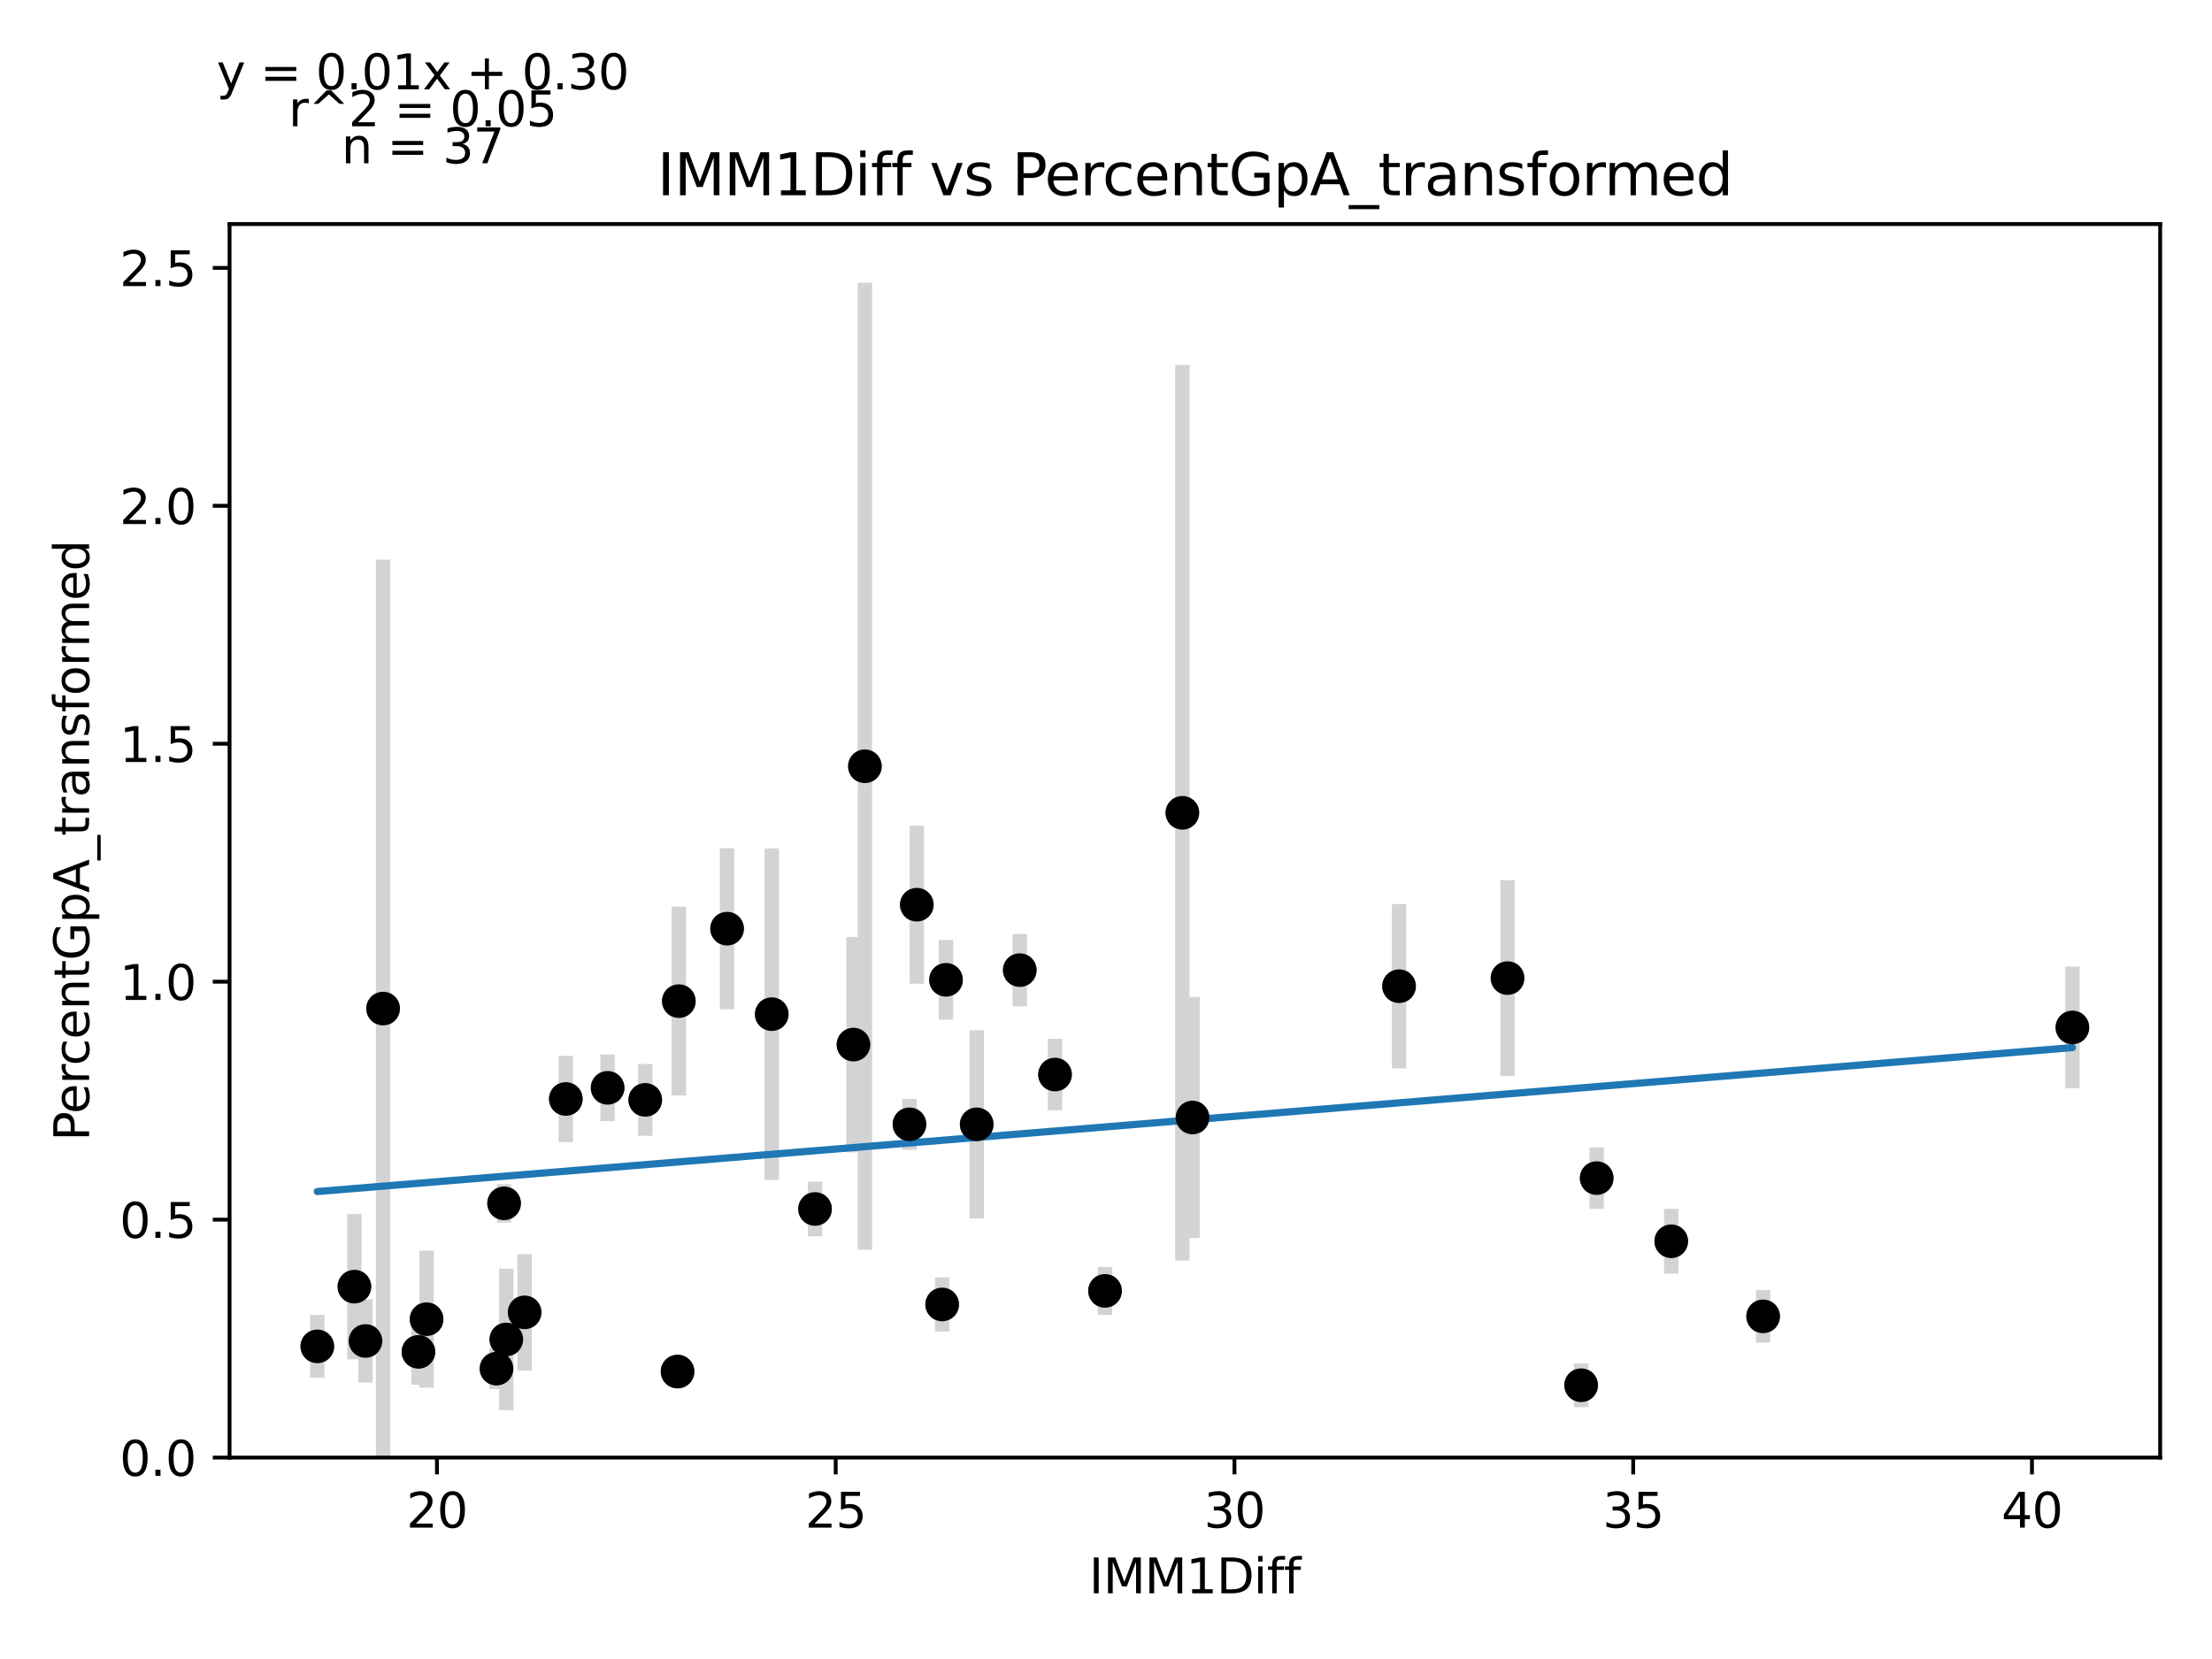 <?xml version="1.0" encoding="utf-8" standalone="no"?>
<!DOCTYPE svg PUBLIC "-//W3C//DTD SVG 1.1//EN"
  "http://www.w3.org/Graphics/SVG/1.1/DTD/svg11.dtd">
<svg xmlns:xlink="http://www.w3.org/1999/xlink" width="460.8pt" height="345.6pt" viewBox="0 0 460.8 345.6" xmlns="http://www.w3.org/2000/svg" version="1.1">
 <defs>
  <style type="text/css">*{stroke-linejoin: round; stroke-linecap: butt}</style>
 </defs>
 <g id="figure_1">
  <g id="patch_1">
   <path d="M 0 345.6 
L 460.8 345.6 
L 460.8 0 
L 0 0 
z
" style="fill: #ffffff"/>
  </g>
  <g id="axes_1">
   <g id="patch_2">
    <path d="M 47.821 303.64 
L 450 303.64 
L 450 46.676 
L 47.821 46.676 
z
" style="fill: #ffffff"/>
   </g>
   <g id="PathCollection_1">
    <defs>
     <path id="mc4e4aa618e" d="M 0 3 
C 0.796 3 1.559 2.684 2.121 2.121 
C 2.684 1.559 3 0.796 3 0 
C 3 -0.796 2.684 -1.559 2.121 -2.121 
C 1.559 -2.684 0.796 -3 0 -3 
C -0.796 -3 -1.559 -2.684 -2.121 -2.121 
C -2.684 -1.559 -3 -0.796 -3 0 
C -3 0.796 -2.684 1.559 -2.121 2.121 
C -1.559 2.684 -0.796 3 0 3 
z
" style="stroke: #1f77b4"/>
    </defs>
    <g clip-path="url(#p3e02610c88)">
     <use xlink:href="#mc4e4aa618e" x="212.435" y="202.093" style="fill: #1f77b4; stroke: #1f77b4"/>
     <use xlink:href="#mc4e4aa618e" x="177.796" y="217.609" style="fill: #1f77b4; stroke: #1f77b4"/>
     <use xlink:href="#mc4e4aa618e" x="141.412" y="208.552" style="fill: #1f77b4; stroke: #1f77b4"/>
     <use xlink:href="#mc4e4aa618e" x="73.827" y="268.033" style="fill: #1f77b4; stroke: #1f77b4"/>
     <use xlink:href="#mc4e4aa618e" x="160.767" y="211.268" style="fill: #1f77b4; stroke: #1f77b4"/>
     <use xlink:href="#mc4e4aa618e" x="151.463" y="193.457" style="fill: #1f77b4; stroke: #1f77b4"/>
     <use xlink:href="#mc4e4aa618e" x="332.619" y="245.422" style="fill: #1f77b4; stroke: #1f77b4"/>
     <use xlink:href="#mc4e4aa618e" x="79.808" y="210.103" style="fill: #1f77b4; stroke: #1f77b4"/>
     <use xlink:href="#mc4e4aa618e" x="367.291" y="274.223" style="fill: #1f77b4; stroke: #1f77b4"/>
     <use xlink:href="#mc4e4aa618e" x="87.168" y="281.617" style="fill: #1f77b4; stroke: #1f77b4"/>
     <use xlink:href="#mc4e4aa618e" x="230.195" y="268.915" style="fill: #1f77b4; stroke: #1f77b4"/>
     <use xlink:href="#mc4e4aa618e" x="169.788" y="251.851" style="fill: #1f77b4; stroke: #1f77b4"/>
     <use xlink:href="#mc4e4aa618e" x="180.172" y="159.629" style="fill: #1f77b4; stroke: #1f77b4"/>
     <use xlink:href="#mc4e4aa618e" x="203.464" y="234.217" style="fill: #1f77b4; stroke: #1f77b4"/>
     <use xlink:href="#mc4e4aa618e" x="246.311" y="169.323" style="fill: #1f77b4; stroke: #1f77b4"/>
     <use xlink:href="#mc4e4aa618e" x="76.137" y="279.347" style="fill: #1f77b4; stroke: #1f77b4"/>
     <use xlink:href="#mc4e4aa618e" x="117.87" y="228.937" style="fill: #1f77b4; stroke: #1f77b4"/>
     <use xlink:href="#mc4e4aa618e" x="314.045" y="203.756" style="fill: #1f77b4; stroke: #1f77b4"/>
     <use xlink:href="#mc4e4aa618e" x="189.459" y="234.213" style="fill: #1f77b4; stroke: #1f77b4"/>
     <use xlink:href="#mc4e4aa618e" x="88.863" y="274.813" style="fill: #1f77b4; stroke: #1f77b4"/>
     <use xlink:href="#mc4e4aa618e" x="248.421" y="232.799" style="fill: #1f77b4; stroke: #1f77b4"/>
     <use xlink:href="#mc4e4aa618e" x="329.379" y="288.566" style="fill: #1f77b4; stroke: #1f77b4"/>
     <use xlink:href="#mc4e4aa618e" x="66.102" y="280.473" style="fill: #1f77b4; stroke: #1f77b4"/>
     <use xlink:href="#mc4e4aa618e" x="126.576" y="226.616" style="fill: #1f77b4; stroke: #1f77b4"/>
     <use xlink:href="#mc4e4aa618e" x="219.779" y="223.846" style="fill: #1f77b4; stroke: #1f77b4"/>
     <use xlink:href="#mc4e4aa618e" x="109.281" y="273.388" style="fill: #1f77b4; stroke: #1f77b4"/>
     <use xlink:href="#mc4e4aa618e" x="105.011" y="250.675" style="fill: #1f77b4; stroke: #1f77b4"/>
     <use xlink:href="#mc4e4aa618e" x="196.27" y="271.739" style="fill: #1f77b4; stroke: #1f77b4"/>
     <use xlink:href="#mc4e4aa618e" x="291.45" y="205.443" style="fill: #1f77b4; stroke: #1f77b4"/>
     <use xlink:href="#mc4e4aa618e" x="431.719" y="214.036" style="fill: #1f77b4; stroke: #1f77b4"/>
     <use xlink:href="#mc4e4aa618e" x="197.068" y="204.115" style="fill: #1f77b4; stroke: #1f77b4"/>
     <use xlink:href="#mc4e4aa618e" x="105.477" y="279.034" style="fill: #1f77b4; stroke: #1f77b4"/>
     <use xlink:href="#mc4e4aa618e" x="134.418" y="229.124" style="fill: #1f77b4; stroke: #1f77b4"/>
     <use xlink:href="#mc4e4aa618e" x="348.152" y="258.58" style="fill: #1f77b4; stroke: #1f77b4"/>
     <use xlink:href="#mc4e4aa618e" x="103.433" y="285.115" style="fill: #1f77b4; stroke: #1f77b4"/>
     <use xlink:href="#mc4e4aa618e" x="141.146" y="285.722" style="fill: #1f77b4; stroke: #1f77b4"/>
     <use xlink:href="#mc4e4aa618e" x="190.987" y="188.467" style="fill: #1f77b4; stroke: #1f77b4"/>
    </g>
   </g>
   <g id="matplotlib.axis_1">
    <g id="xtick_1">
     <g id="line2d_1">
      <defs>
       <path id="m88e0ef6474" d="M 0 0 
L 0 3.5 
" style="stroke: #000000; stroke-width: 0.8"/>
      </defs>
      <g>
       <use xlink:href="#m88e0ef6474" x="91.023" y="303.64" style="stroke: #000000; stroke-width: 0.8"/>
      </g>
     </g>
     <g id="text_1">
      <!-- 20 -->
      <g transform="translate(84.66 318.238)scale(0.1 -0.1)">
       <defs>
        <path id="DejaVuSans-32" d="M 1228 531 
L 3431 531 
L 3431 0 
L 469 0 
L 469 531 
Q 828 903 1448 1529 
Q 2069 2156 2228 2338 
Q 2531 2678 2651 2914 
Q 2772 3150 2772 3378 
Q 2772 3750 2511 3984 
Q 2250 4219 1831 4219 
Q 1534 4219 1204 4116 
Q 875 4013 500 3803 
L 500 4441 
Q 881 4594 1212 4672 
Q 1544 4750 1819 4750 
Q 2544 4750 2975 4387 
Q 3406 4025 3406 3419 
Q 3406 3131 3298 2873 
Q 3191 2616 2906 2266 
Q 2828 2175 2409 1742 
Q 1991 1309 1228 531 
z
" transform="scale(0.016)"/>
        <path id="DejaVuSans-30" d="M 2034 4250 
Q 1547 4250 1301 3770 
Q 1056 3291 1056 2328 
Q 1056 1369 1301 889 
Q 1547 409 2034 409 
Q 2525 409 2770 889 
Q 3016 1369 3016 2328 
Q 3016 3291 2770 3770 
Q 2525 4250 2034 4250 
z
M 2034 4750 
Q 2819 4750 3233 4129 
Q 3647 3509 3647 2328 
Q 3647 1150 3233 529 
Q 2819 -91 2034 -91 
Q 1250 -91 836 529 
Q 422 1150 422 2328 
Q 422 3509 836 4129 
Q 1250 4750 2034 4750 
z
" transform="scale(0.016)"/>
       </defs>
       <use xlink:href="#DejaVuSans-32"/>
       <use xlink:href="#DejaVuSans-30" x="63.623"/>
      </g>
     </g>
    </g>
    <g id="xtick_2">
     <g id="line2d_2">
      <g>
       <use xlink:href="#m88e0ef6474" x="174.091" y="303.64" style="stroke: #000000; stroke-width: 0.8"/>
      </g>
     </g>
     <g id="text_2">
      <!-- 25 -->
      <g transform="translate(167.728 318.238)scale(0.1 -0.1)">
       <defs>
        <path id="DejaVuSans-35" d="M 691 4666 
L 3169 4666 
L 3169 4134 
L 1269 4134 
L 1269 2991 
Q 1406 3038 1543 3061 
Q 1681 3084 1819 3084 
Q 2600 3084 3056 2656 
Q 3513 2228 3513 1497 
Q 3513 744 3044 326 
Q 2575 -91 1722 -91 
Q 1428 -91 1123 -41 
Q 819 9 494 109 
L 494 744 
Q 775 591 1075 516 
Q 1375 441 1709 441 
Q 2250 441 2565 725 
Q 2881 1009 2881 1497 
Q 2881 1984 2565 2268 
Q 2250 2553 1709 2553 
Q 1456 2553 1204 2497 
Q 953 2441 691 2322 
L 691 4666 
z
" transform="scale(0.016)"/>
       </defs>
       <use xlink:href="#DejaVuSans-32"/>
       <use xlink:href="#DejaVuSans-35" x="63.623"/>
      </g>
     </g>
    </g>
    <g id="xtick_3">
     <g id="line2d_3">
      <g>
       <use xlink:href="#m88e0ef6474" x="257.159" y="303.64" style="stroke: #000000; stroke-width: 0.8"/>
      </g>
     </g>
     <g id="text_3">
      <!-- 30 -->
      <g transform="translate(250.797 318.238)scale(0.1 -0.1)">
       <defs>
        <path id="DejaVuSans-33" d="M 2597 2516 
Q 3050 2419 3304 2112 
Q 3559 1806 3559 1356 
Q 3559 666 3084 287 
Q 2609 -91 1734 -91 
Q 1441 -91 1130 -33 
Q 819 25 488 141 
L 488 750 
Q 750 597 1062 519 
Q 1375 441 1716 441 
Q 2309 441 2620 675 
Q 2931 909 2931 1356 
Q 2931 1769 2642 2001 
Q 2353 2234 1838 2234 
L 1294 2234 
L 1294 2753 
L 1863 2753 
Q 2328 2753 2575 2939 
Q 2822 3125 2822 3475 
Q 2822 3834 2567 4026 
Q 2313 4219 1838 4219 
Q 1578 4219 1281 4162 
Q 984 4106 628 3988 
L 628 4550 
Q 988 4650 1302 4700 
Q 1616 4750 1894 4750 
Q 2613 4750 3031 4423 
Q 3450 4097 3450 3541 
Q 3450 3153 3228 2886 
Q 3006 2619 2597 2516 
z
" transform="scale(0.016)"/>
       </defs>
       <use xlink:href="#DejaVuSans-33"/>
       <use xlink:href="#DejaVuSans-30" x="63.623"/>
      </g>
     </g>
    </g>
    <g id="xtick_4">
     <g id="line2d_4">
      <g>
       <use xlink:href="#m88e0ef6474" x="340.228" y="303.64" style="stroke: #000000; stroke-width: 0.8"/>
      </g>
     </g>
     <g id="text_4">
      <!-- 35 -->
      <g transform="translate(333.865 318.238)scale(0.1 -0.1)">
       <use xlink:href="#DejaVuSans-33"/>
       <use xlink:href="#DejaVuSans-35" x="63.623"/>
      </g>
     </g>
    </g>
    <g id="xtick_5">
     <g id="line2d_5">
      <g>
       <use xlink:href="#m88e0ef6474" x="423.296" y="303.64" style="stroke: #000000; stroke-width: 0.8"/>
      </g>
     </g>
     <g id="text_5">
      <!-- 40 -->
      <g transform="translate(416.934 318.238)scale(0.1 -0.1)">
       <defs>
        <path id="DejaVuSans-34" d="M 2419 4116 
L 825 1625 
L 2419 1625 
L 2419 4116 
z
M 2253 4666 
L 3047 4666 
L 3047 1625 
L 3713 1625 
L 3713 1100 
L 3047 1100 
L 3047 0 
L 2419 0 
L 2419 1100 
L 313 1100 
L 313 1709 
L 2253 4666 
z
" transform="scale(0.016)"/>
       </defs>
       <use xlink:href="#DejaVuSans-34"/>
       <use xlink:href="#DejaVuSans-30" x="63.623"/>
      </g>
     </g>
    </g>
    <g id="text_6">
     <!-- IMM1Diff -->
     <g transform="translate(226.867 331.917)scale(0.1 -0.1)">
      <defs>
       <path id="DejaVuSans-49" d="M 628 4666 
L 1259 4666 
L 1259 0 
L 628 0 
L 628 4666 
z
" transform="scale(0.016)"/>
       <path id="DejaVuSans-4d" d="M 628 4666 
L 1569 4666 
L 2759 1491 
L 3956 4666 
L 4897 4666 
L 4897 0 
L 4281 0 
L 4281 4097 
L 3078 897 
L 2444 897 
L 1241 4097 
L 1241 0 
L 628 0 
L 628 4666 
z
" transform="scale(0.016)"/>
       <path id="DejaVuSans-31" d="M 794 531 
L 1825 531 
L 1825 4091 
L 703 3866 
L 703 4441 
L 1819 4666 
L 2450 4666 
L 2450 531 
L 3481 531 
L 3481 0 
L 794 0 
L 794 531 
z
" transform="scale(0.016)"/>
       <path id="DejaVuSans-44" d="M 1259 4147 
L 1259 519 
L 2022 519 
Q 2988 519 3436 956 
Q 3884 1394 3884 2338 
Q 3884 3275 3436 3711 
Q 2988 4147 2022 4147 
L 1259 4147 
z
M 628 4666 
L 1925 4666 
Q 3281 4666 3915 4102 
Q 4550 3538 4550 2338 
Q 4550 1131 3912 565 
Q 3275 0 1925 0 
L 628 0 
L 628 4666 
z
" transform="scale(0.016)"/>
       <path id="DejaVuSans-69" d="M 603 3500 
L 1178 3500 
L 1178 0 
L 603 0 
L 603 3500 
z
M 603 4863 
L 1178 4863 
L 1178 4134 
L 603 4134 
L 603 4863 
z
" transform="scale(0.016)"/>
       <path id="DejaVuSans-66" d="M 2375 4863 
L 2375 4384 
L 1825 4384 
Q 1516 4384 1395 4259 
Q 1275 4134 1275 3809 
L 1275 3500 
L 2222 3500 
L 2222 3053 
L 1275 3053 
L 1275 0 
L 697 0 
L 697 3053 
L 147 3053 
L 147 3500 
L 697 3500 
L 697 3744 
Q 697 4328 969 4595 
Q 1241 4863 1831 4863 
L 2375 4863 
z
" transform="scale(0.016)"/>
      </defs>
      <use xlink:href="#DejaVuSans-49"/>
      <use xlink:href="#DejaVuSans-4d" x="29.492"/>
      <use xlink:href="#DejaVuSans-4d" x="115.771"/>
      <use xlink:href="#DejaVuSans-31" x="202.051"/>
      <use xlink:href="#DejaVuSans-44" x="265.674"/>
      <use xlink:href="#DejaVuSans-69" x="342.676"/>
      <use xlink:href="#DejaVuSans-66" x="370.459"/>
      <use xlink:href="#DejaVuSans-66" x="405.664"/>
     </g>
    </g>
   </g>
   <g id="matplotlib.axis_2">
    <g id="ytick_1">
     <g id="line2d_6">
      <defs>
       <path id="me1d25a4227" d="M 0 0 
L -3.5 0 
" style="stroke: #000000; stroke-width: 0.8"/>
      </defs>
      <g>
       <use xlink:href="#me1d25a4227" x="47.821" y="303.64" style="stroke: #000000; stroke-width: 0.8"/>
      </g>
     </g>
     <g id="text_7">
      <!-- 0.0 -->
      <g transform="translate(24.918 307.439)scale(0.1 -0.1)">
       <defs>
        <path id="DejaVuSans-2e" d="M 684 794 
L 1344 794 
L 1344 0 
L 684 0 
L 684 794 
z
" transform="scale(0.016)"/>
       </defs>
       <use xlink:href="#DejaVuSans-30"/>
       <use xlink:href="#DejaVuSans-2e" x="63.623"/>
       <use xlink:href="#DejaVuSans-30" x="95.41"/>
      </g>
     </g>
    </g>
    <g id="ytick_2">
     <g id="line2d_7">
      <g>
       <use xlink:href="#me1d25a4227" x="47.821" y="254.072" style="stroke: #000000; stroke-width: 0.8"/>
      </g>
     </g>
     <g id="text_8">
      <!-- 0.5 -->
      <g transform="translate(24.918 257.872)scale(0.1 -0.1)">
       <use xlink:href="#DejaVuSans-30"/>
       <use xlink:href="#DejaVuSans-2e" x="63.623"/>
       <use xlink:href="#DejaVuSans-35" x="95.41"/>
      </g>
     </g>
    </g>
    <g id="ytick_3">
     <g id="line2d_8">
      <g>
       <use xlink:href="#me1d25a4227" x="47.821" y="204.505" style="stroke: #000000; stroke-width: 0.8"/>
      </g>
     </g>
     <g id="text_9">
      <!-- 1.0 -->
      <g transform="translate(24.918 208.304)scale(0.1 -0.1)">
       <use xlink:href="#DejaVuSans-31"/>
       <use xlink:href="#DejaVuSans-2e" x="63.623"/>
       <use xlink:href="#DejaVuSans-30" x="95.41"/>
      </g>
     </g>
    </g>
    <g id="ytick_4">
     <g id="line2d_9">
      <g>
       <use xlink:href="#me1d25a4227" x="47.821" y="154.937" style="stroke: #000000; stroke-width: 0.8"/>
      </g>
     </g>
     <g id="text_10">
      <!-- 1.5 -->
      <g transform="translate(24.918 158.736)scale(0.1 -0.1)">
       <use xlink:href="#DejaVuSans-31"/>
       <use xlink:href="#DejaVuSans-2e" x="63.623"/>
       <use xlink:href="#DejaVuSans-35" x="95.41"/>
      </g>
     </g>
    </g>
    <g id="ytick_5">
     <g id="line2d_10">
      <g>
       <use xlink:href="#me1d25a4227" x="47.821" y="105.37" style="stroke: #000000; stroke-width: 0.8"/>
      </g>
     </g>
     <g id="text_11">
      <!-- 2.0 -->
      <g transform="translate(24.918 109.169)scale(0.1 -0.1)">
       <use xlink:href="#DejaVuSans-32"/>
       <use xlink:href="#DejaVuSans-2e" x="63.623"/>
       <use xlink:href="#DejaVuSans-30" x="95.41"/>
      </g>
     </g>
    </g>
    <g id="ytick_6">
     <g id="line2d_11">
      <g>
       <use xlink:href="#me1d25a4227" x="47.821" y="55.802" style="stroke: #000000; stroke-width: 0.8"/>
      </g>
     </g>
     <g id="text_12">
      <!-- 2.5 -->
      <g transform="translate(24.918 59.601)scale(0.1 -0.1)">
       <use xlink:href="#DejaVuSans-32"/>
       <use xlink:href="#DejaVuSans-2e" x="63.623"/>
       <use xlink:href="#DejaVuSans-35" x="95.41"/>
      </g>
     </g>
    </g>
    <g id="text_13">
     <!-- PercentGpA_transformed -->
     <g transform="translate(18.56 237.696)rotate(-90)scale(0.1 -0.1)">
      <defs>
       <path id="DejaVuSans-50" d="M 1259 4147 
L 1259 2394 
L 2053 2394 
Q 2494 2394 2734 2622 
Q 2975 2850 2975 3272 
Q 2975 3691 2734 3919 
Q 2494 4147 2053 4147 
L 1259 4147 
z
M 628 4666 
L 2053 4666 
Q 2838 4666 3239 4311 
Q 3641 3956 3641 3272 
Q 3641 2581 3239 2228 
Q 2838 1875 2053 1875 
L 1259 1875 
L 1259 0 
L 628 0 
L 628 4666 
z
" transform="scale(0.016)"/>
       <path id="DejaVuSans-65" d="M 3597 1894 
L 3597 1613 
L 953 1613 
Q 991 1019 1311 708 
Q 1631 397 2203 397 
Q 2534 397 2845 478 
Q 3156 559 3463 722 
L 3463 178 
Q 3153 47 2828 -22 
Q 2503 -91 2169 -91 
Q 1331 -91 842 396 
Q 353 884 353 1716 
Q 353 2575 817 3079 
Q 1281 3584 2069 3584 
Q 2775 3584 3186 3129 
Q 3597 2675 3597 1894 
z
M 3022 2063 
Q 3016 2534 2758 2815 
Q 2500 3097 2075 3097 
Q 1594 3097 1305 2825 
Q 1016 2553 972 2059 
L 3022 2063 
z
" transform="scale(0.016)"/>
       <path id="DejaVuSans-72" d="M 2631 2963 
Q 2534 3019 2420 3045 
Q 2306 3072 2169 3072 
Q 1681 3072 1420 2755 
Q 1159 2438 1159 1844 
L 1159 0 
L 581 0 
L 581 3500 
L 1159 3500 
L 1159 2956 
Q 1341 3275 1631 3429 
Q 1922 3584 2338 3584 
Q 2397 3584 2469 3576 
Q 2541 3569 2628 3553 
L 2631 2963 
z
" transform="scale(0.016)"/>
       <path id="DejaVuSans-63" d="M 3122 3366 
L 3122 2828 
Q 2878 2963 2633 3030 
Q 2388 3097 2138 3097 
Q 1578 3097 1268 2742 
Q 959 2388 959 1747 
Q 959 1106 1268 751 
Q 1578 397 2138 397 
Q 2388 397 2633 464 
Q 2878 531 3122 666 
L 3122 134 
Q 2881 22 2623 -34 
Q 2366 -91 2075 -91 
Q 1284 -91 818 406 
Q 353 903 353 1747 
Q 353 2603 823 3093 
Q 1294 3584 2113 3584 
Q 2378 3584 2631 3529 
Q 2884 3475 3122 3366 
z
" transform="scale(0.016)"/>
       <path id="DejaVuSans-6e" d="M 3513 2113 
L 3513 0 
L 2938 0 
L 2938 2094 
Q 2938 2591 2744 2837 
Q 2550 3084 2163 3084 
Q 1697 3084 1428 2787 
Q 1159 2491 1159 1978 
L 1159 0 
L 581 0 
L 581 3500 
L 1159 3500 
L 1159 2956 
Q 1366 3272 1645 3428 
Q 1925 3584 2291 3584 
Q 2894 3584 3203 3211 
Q 3513 2838 3513 2113 
z
" transform="scale(0.016)"/>
       <path id="DejaVuSans-74" d="M 1172 4494 
L 1172 3500 
L 2356 3500 
L 2356 3053 
L 1172 3053 
L 1172 1153 
Q 1172 725 1289 603 
Q 1406 481 1766 481 
L 2356 481 
L 2356 0 
L 1766 0 
Q 1100 0 847 248 
Q 594 497 594 1153 
L 594 3053 
L 172 3053 
L 172 3500 
L 594 3500 
L 594 4494 
L 1172 4494 
z
" transform="scale(0.016)"/>
       <path id="DejaVuSans-47" d="M 3809 666 
L 3809 1919 
L 2778 1919 
L 2778 2438 
L 4434 2438 
L 4434 434 
Q 4069 175 3628 42 
Q 3188 -91 2688 -91 
Q 1594 -91 976 548 
Q 359 1188 359 2328 
Q 359 3472 976 4111 
Q 1594 4750 2688 4750 
Q 3144 4750 3555 4637 
Q 3966 4525 4313 4306 
L 4313 3634 
Q 3963 3931 3569 4081 
Q 3175 4231 2741 4231 
Q 1884 4231 1454 3753 
Q 1025 3275 1025 2328 
Q 1025 1384 1454 906 
Q 1884 428 2741 428 
Q 3075 428 3337 486 
Q 3600 544 3809 666 
z
" transform="scale(0.016)"/>
       <path id="DejaVuSans-70" d="M 1159 525 
L 1159 -1331 
L 581 -1331 
L 581 3500 
L 1159 3500 
L 1159 2969 
Q 1341 3281 1617 3432 
Q 1894 3584 2278 3584 
Q 2916 3584 3314 3078 
Q 3713 2572 3713 1747 
Q 3713 922 3314 415 
Q 2916 -91 2278 -91 
Q 1894 -91 1617 61 
Q 1341 213 1159 525 
z
M 3116 1747 
Q 3116 2381 2855 2742 
Q 2594 3103 2138 3103 
Q 1681 3103 1420 2742 
Q 1159 2381 1159 1747 
Q 1159 1113 1420 752 
Q 1681 391 2138 391 
Q 2594 391 2855 752 
Q 3116 1113 3116 1747 
z
" transform="scale(0.016)"/>
       <path id="DejaVuSans-41" d="M 2188 4044 
L 1331 1722 
L 3047 1722 
L 2188 4044 
z
M 1831 4666 
L 2547 4666 
L 4325 0 
L 3669 0 
L 3244 1197 
L 1141 1197 
L 716 0 
L 50 0 
L 1831 4666 
z
" transform="scale(0.016)"/>
       <path id="DejaVuSans-5f" d="M 3263 -1063 
L 3263 -1509 
L -63 -1509 
L -63 -1063 
L 3263 -1063 
z
" transform="scale(0.016)"/>
       <path id="DejaVuSans-61" d="M 2194 1759 
Q 1497 1759 1228 1600 
Q 959 1441 959 1056 
Q 959 750 1161 570 
Q 1363 391 1709 391 
Q 2188 391 2477 730 
Q 2766 1069 2766 1631 
L 2766 1759 
L 2194 1759 
z
M 3341 1997 
L 3341 0 
L 2766 0 
L 2766 531 
Q 2569 213 2275 61 
Q 1981 -91 1556 -91 
Q 1019 -91 701 211 
Q 384 513 384 1019 
Q 384 1609 779 1909 
Q 1175 2209 1959 2209 
L 2766 2209 
L 2766 2266 
Q 2766 2663 2505 2880 
Q 2244 3097 1772 3097 
Q 1472 3097 1187 3025 
Q 903 2953 641 2809 
L 641 3341 
Q 956 3463 1253 3523 
Q 1550 3584 1831 3584 
Q 2591 3584 2966 3190 
Q 3341 2797 3341 1997 
z
" transform="scale(0.016)"/>
       <path id="DejaVuSans-73" d="M 2834 3397 
L 2834 2853 
Q 2591 2978 2328 3040 
Q 2066 3103 1784 3103 
Q 1356 3103 1142 2972 
Q 928 2841 928 2578 
Q 928 2378 1081 2264 
Q 1234 2150 1697 2047 
L 1894 2003 
Q 2506 1872 2764 1633 
Q 3022 1394 3022 966 
Q 3022 478 2636 193 
Q 2250 -91 1575 -91 
Q 1294 -91 989 -36 
Q 684 19 347 128 
L 347 722 
Q 666 556 975 473 
Q 1284 391 1588 391 
Q 1994 391 2212 530 
Q 2431 669 2431 922 
Q 2431 1156 2273 1281 
Q 2116 1406 1581 1522 
L 1381 1569 
Q 847 1681 609 1914 
Q 372 2147 372 2553 
Q 372 3047 722 3315 
Q 1072 3584 1716 3584 
Q 2034 3584 2315 3537 
Q 2597 3491 2834 3397 
z
" transform="scale(0.016)"/>
       <path id="DejaVuSans-6f" d="M 1959 3097 
Q 1497 3097 1228 2736 
Q 959 2375 959 1747 
Q 959 1119 1226 758 
Q 1494 397 1959 397 
Q 2419 397 2687 759 
Q 2956 1122 2956 1747 
Q 2956 2369 2687 2733 
Q 2419 3097 1959 3097 
z
M 1959 3584 
Q 2709 3584 3137 3096 
Q 3566 2609 3566 1747 
Q 3566 888 3137 398 
Q 2709 -91 1959 -91 
Q 1206 -91 779 398 
Q 353 888 353 1747 
Q 353 2609 779 3096 
Q 1206 3584 1959 3584 
z
" transform="scale(0.016)"/>
       <path id="DejaVuSans-6d" d="M 3328 2828 
Q 3544 3216 3844 3400 
Q 4144 3584 4550 3584 
Q 5097 3584 5394 3201 
Q 5691 2819 5691 2113 
L 5691 0 
L 5113 0 
L 5113 2094 
Q 5113 2597 4934 2840 
Q 4756 3084 4391 3084 
Q 3944 3084 3684 2787 
Q 3425 2491 3425 1978 
L 3425 0 
L 2847 0 
L 2847 2094 
Q 2847 2600 2669 2842 
Q 2491 3084 2119 3084 
Q 1678 3084 1418 2786 
Q 1159 2488 1159 1978 
L 1159 0 
L 581 0 
L 581 3500 
L 1159 3500 
L 1159 2956 
Q 1356 3278 1631 3431 
Q 1906 3584 2284 3584 
Q 2666 3584 2933 3390 
Q 3200 3197 3328 2828 
z
" transform="scale(0.016)"/>
       <path id="DejaVuSans-64" d="M 2906 2969 
L 2906 4863 
L 3481 4863 
L 3481 0 
L 2906 0 
L 2906 525 
Q 2725 213 2448 61 
Q 2172 -91 1784 -91 
Q 1150 -91 751 415 
Q 353 922 353 1747 
Q 353 2572 751 3078 
Q 1150 3584 1784 3584 
Q 2172 3584 2448 3432 
Q 2725 3281 2906 2969 
z
M 947 1747 
Q 947 1113 1208 752 
Q 1469 391 1925 391 
Q 2381 391 2643 752 
Q 2906 1113 2906 1747 
Q 2906 2381 2643 2742 
Q 2381 3103 1925 3103 
Q 1469 3103 1208 2742 
Q 947 2381 947 1747 
z
" transform="scale(0.016)"/>
      </defs>
      <use xlink:href="#DejaVuSans-50"/>
      <use xlink:href="#DejaVuSans-65" x="56.678"/>
      <use xlink:href="#DejaVuSans-72" x="118.201"/>
      <use xlink:href="#DejaVuSans-63" x="157.064"/>
      <use xlink:href="#DejaVuSans-65" x="212.045"/>
      <use xlink:href="#DejaVuSans-6e" x="273.568"/>
      <use xlink:href="#DejaVuSans-74" x="336.947"/>
      <use xlink:href="#DejaVuSans-47" x="376.156"/>
      <use xlink:href="#DejaVuSans-70" x="453.646"/>
      <use xlink:href="#DejaVuSans-41" x="517.123"/>
      <use xlink:href="#DejaVuSans-5f" x="585.531"/>
      <use xlink:href="#DejaVuSans-74" x="635.531"/>
      <use xlink:href="#DejaVuSans-72" x="674.74"/>
      <use xlink:href="#DejaVuSans-61" x="715.854"/>
      <use xlink:href="#DejaVuSans-6e" x="777.133"/>
      <use xlink:href="#DejaVuSans-73" x="840.512"/>
      <use xlink:href="#DejaVuSans-66" x="892.611"/>
      <use xlink:href="#DejaVuSans-6f" x="927.816"/>
      <use xlink:href="#DejaVuSans-72" x="988.998"/>
      <use xlink:href="#DejaVuSans-6d" x="1028.361"/>
      <use xlink:href="#DejaVuSans-65" x="1125.773"/>
      <use xlink:href="#DejaVuSans-64" x="1187.297"/>
     </g>
    </g>
   </g>
   <g id="LineCollection_1">
    <path d="M 212.435 209.636 
L 212.435 194.55 
" clip-path="url(#p3e02610c88)" style="fill: none; stroke: #d3d3d3; stroke-width: 3"/>
    <path d="M 177.796 240.053 
L 177.796 195.165 
" clip-path="url(#p3e02610c88)" style="fill: none; stroke: #d3d3d3; stroke-width: 3"/>
    <path d="M 141.412 228.213 
L 141.412 188.891 
" clip-path="url(#p3e02610c88)" style="fill: none; stroke: #d3d3d3; stroke-width: 3"/>
    <path d="M 73.827 283.164 
L 73.827 252.901 
" clip-path="url(#p3e02610c88)" style="fill: none; stroke: #d3d3d3; stroke-width: 3"/>
    <path d="M 160.767 245.796 
L 160.767 176.741 
" clip-path="url(#p3e02610c88)" style="fill: none; stroke: #d3d3d3; stroke-width: 3"/>
    <path d="M 151.463 210.218 
L 151.463 176.697 
" clip-path="url(#p3e02610c88)" style="fill: none; stroke: #d3d3d3; stroke-width: 3"/>
    <path d="M 332.619 251.836 
L 332.619 239.009 
" clip-path="url(#p3e02610c88)" style="fill: none; stroke: #d3d3d3; stroke-width: 3"/>
    <path d="M 79.808 303.621 
L 79.808 116.586 
" clip-path="url(#p3e02610c88)" style="fill: none; stroke: #d3d3d3; stroke-width: 3"/>
    <path d="M 367.291 279.693 
L 367.291 268.754 
" clip-path="url(#p3e02610c88)" style="fill: none; stroke: #d3d3d3; stroke-width: 3"/>
    <path d="M 87.168 288.46 
L 87.168 274.773 
" clip-path="url(#p3e02610c88)" style="fill: none; stroke: #d3d3d3; stroke-width: 3"/>
    <path d="M 230.195 273.907 
L 230.195 263.923 
" clip-path="url(#p3e02610c88)" style="fill: none; stroke: #d3d3d3; stroke-width: 3"/>
    <path d="M 169.788 257.547 
L 169.788 246.155 
" clip-path="url(#p3e02610c88)" style="fill: none; stroke: #d3d3d3; stroke-width: 3"/>
    <path d="M 180.172 260.346 
L 180.172 58.911 
" clip-path="url(#p3e02610c88)" style="fill: none; stroke: #d3d3d3; stroke-width: 3"/>
    <path d="M 203.464 253.818 
L 203.464 214.616 
" clip-path="url(#p3e02610c88)" style="fill: none; stroke: #d3d3d3; stroke-width: 3"/>
    <path d="M 246.311 262.608 
L 246.311 76.039 
" clip-path="url(#p3e02610c88)" style="fill: none; stroke: #d3d3d3; stroke-width: 3"/>
    <path d="M 76.137 288.012 
L 76.137 270.683 
" clip-path="url(#p3e02610c88)" style="fill: none; stroke: #d3d3d3; stroke-width: 3"/>
    <path d="M 117.87 237.916 
L 117.87 219.958 
" clip-path="url(#p3e02610c88)" style="fill: none; stroke: #d3d3d3; stroke-width: 3"/>
    <path d="M 314.045 224.144 
L 314.045 183.367 
" clip-path="url(#p3e02610c88)" style="fill: none; stroke: #d3d3d3; stroke-width: 3"/>
    <path d="M 189.459 239.501 
L 189.459 228.926 
" clip-path="url(#p3e02610c88)" style="fill: none; stroke: #d3d3d3; stroke-width: 3"/>
    <path d="M 88.863 289.078 
L 88.863 260.548 
" clip-path="url(#p3e02610c88)" style="fill: none; stroke: #d3d3d3; stroke-width: 3"/>
    <path d="M 248.421 257.903 
L 248.421 207.696 
" clip-path="url(#p3e02610c88)" style="fill: none; stroke: #d3d3d3; stroke-width: 3"/>
    <path d="M 329.379 293.124 
L 329.379 284.008 
" clip-path="url(#p3e02610c88)" style="fill: none; stroke: #d3d3d3; stroke-width: 3"/>
    <path d="M 66.102 287.024 
L 66.102 273.923 
" clip-path="url(#p3e02610c88)" style="fill: none; stroke: #d3d3d3; stroke-width: 3"/>
    <path d="M 126.576 233.554 
L 126.576 219.677 
" clip-path="url(#p3e02610c88)" style="fill: none; stroke: #d3d3d3; stroke-width: 3"/>
    <path d="M 219.779 231.286 
L 219.779 216.407 
" clip-path="url(#p3e02610c88)" style="fill: none; stroke: #d3d3d3; stroke-width: 3"/>
    <path d="M 109.281 285.514 
L 109.281 261.262 
" clip-path="url(#p3e02610c88)" style="fill: none; stroke: #d3d3d3; stroke-width: 3"/>
    <path d="M 105.011 254.664 
L 105.011 246.686 
" clip-path="url(#p3e02610c88)" style="fill: none; stroke: #d3d3d3; stroke-width: 3"/>
    <path d="M 196.27 277.385 
L 196.27 266.093 
" clip-path="url(#p3e02610c88)" style="fill: none; stroke: #d3d3d3; stroke-width: 3"/>
    <path d="M 291.45 222.563 
L 291.45 188.323 
" clip-path="url(#p3e02610c88)" style="fill: none; stroke: #d3d3d3; stroke-width: 3"/>
    <path d="M 431.719 226.708 
L 431.719 201.364 
" clip-path="url(#p3e02610c88)" style="fill: none; stroke: #d3d3d3; stroke-width: 3"/>
    <path d="M 197.068 212.422 
L 197.068 195.808 
" clip-path="url(#p3e02610c88)" style="fill: none; stroke: #d3d3d3; stroke-width: 3"/>
    <path d="M 105.477 293.766 
L 105.477 264.303 
" clip-path="url(#p3e02610c88)" style="fill: none; stroke: #d3d3d3; stroke-width: 3"/>
    <path d="M 134.418 236.6 
L 134.418 221.648 
" clip-path="url(#p3e02610c88)" style="fill: none; stroke: #d3d3d3; stroke-width: 3"/>
    <path d="M 348.152 265.335 
L 348.152 251.825 
" clip-path="url(#p3e02610c88)" style="fill: none; stroke: #d3d3d3; stroke-width: 3"/>
    <path d="M 103.433 289.373 
L 103.433 280.856 
" clip-path="url(#p3e02610c88)" style="fill: none; stroke: #d3d3d3; stroke-width: 3"/>
    <path d="M 141.146 287.179 
L 141.146 284.264 
" clip-path="url(#p3e02610c88)" style="fill: none; stroke: #d3d3d3; stroke-width: 3"/>
    <path d="M 190.987 204.933 
L 190.987 172.002 
" clip-path="url(#p3e02610c88)" style="fill: none; stroke: #d3d3d3; stroke-width: 3"/>
   </g>
   <g id="line2d_12">
    <path d="M 212.435 236.219 
L 177.796 239.06 
L 141.412 242.045 
L 73.827 247.589 
L 160.767 240.457 
L 151.463 241.22 
L 332.619 226.361 
L 79.808 247.098 
L 367.291 223.516 
L 87.168 246.494 
L 230.195 234.762 
L 169.788 239.717 
L 180.172 238.865 
L 203.464 236.955 
L 246.311 233.44 
L 76.137 247.399 
L 117.87 243.976 
L 314.045 227.884 
L 189.459 238.104 
L 88.863 246.355 
L 248.421 233.267 
L 329.379 226.626 
L 66.102 248.222 
L 126.576 243.262 
L 219.779 235.617 
L 109.281 244.68 
L 105.011 245.031 
L 196.27 237.545 
L 291.45 229.738 
L 431.719 218.232 
L 197.068 237.48 
L 105.477 244.992 
L 134.418 242.619 
L 348.152 225.086 
L 103.433 245.16 
L 141.146 242.067 
L 190.987 237.978 
" clip-path="url(#p3e02610c88)" style="fill: none; stroke: #1f77b4; stroke-width: 1.5; stroke-linecap: square"/>
   </g>
   <g id="line2d_13">
    <defs>
     <path id="me99d904961" d="M 0 3 
C 0.796 3 1.559 2.684 2.121 2.121 
C 2.684 1.559 3 0.796 3 0 
C 3 -0.796 2.684 -1.559 2.121 -2.121 
C 1.559 -2.684 0.796 -3 0 -3 
C -0.796 -3 -1.559 -2.684 -2.121 -2.121 
C -2.684 -1.559 -3 -0.796 -3 0 
C -3 0.796 -2.684 1.559 -2.121 2.121 
C -1.559 2.684 -0.796 3 0 3 
z
" style="stroke: #000000"/>
    </defs>
    <g clip-path="url(#p3e02610c88)">
     <use xlink:href="#me99d904961" x="212.435" y="202.093" style="stroke: #000000"/>
     <use xlink:href="#me99d904961" x="177.796" y="217.609" style="stroke: #000000"/>
     <use xlink:href="#me99d904961" x="141.412" y="208.552" style="stroke: #000000"/>
     <use xlink:href="#me99d904961" x="73.827" y="268.033" style="stroke: #000000"/>
     <use xlink:href="#me99d904961" x="160.767" y="211.268" style="stroke: #000000"/>
     <use xlink:href="#me99d904961" x="151.463" y="193.457" style="stroke: #000000"/>
     <use xlink:href="#me99d904961" x="332.619" y="245.422" style="stroke: #000000"/>
     <use xlink:href="#me99d904961" x="79.808" y="210.103" style="stroke: #000000"/>
     <use xlink:href="#me99d904961" x="367.291" y="274.223" style="stroke: #000000"/>
     <use xlink:href="#me99d904961" x="87.168" y="281.617" style="stroke: #000000"/>
     <use xlink:href="#me99d904961" x="230.195" y="268.915" style="stroke: #000000"/>
     <use xlink:href="#me99d904961" x="169.788" y="251.851" style="stroke: #000000"/>
     <use xlink:href="#me99d904961" x="180.172" y="159.629" style="stroke: #000000"/>
     <use xlink:href="#me99d904961" x="203.464" y="234.217" style="stroke: #000000"/>
     <use xlink:href="#me99d904961" x="246.311" y="169.323" style="stroke: #000000"/>
     <use xlink:href="#me99d904961" x="76.137" y="279.347" style="stroke: #000000"/>
     <use xlink:href="#me99d904961" x="117.87" y="228.937" style="stroke: #000000"/>
     <use xlink:href="#me99d904961" x="314.045" y="203.756" style="stroke: #000000"/>
     <use xlink:href="#me99d904961" x="189.459" y="234.213" style="stroke: #000000"/>
     <use xlink:href="#me99d904961" x="88.863" y="274.813" style="stroke: #000000"/>
     <use xlink:href="#me99d904961" x="248.421" y="232.799" style="stroke: #000000"/>
     <use xlink:href="#me99d904961" x="329.379" y="288.566" style="stroke: #000000"/>
     <use xlink:href="#me99d904961" x="66.102" y="280.473" style="stroke: #000000"/>
     <use xlink:href="#me99d904961" x="126.576" y="226.616" style="stroke: #000000"/>
     <use xlink:href="#me99d904961" x="219.779" y="223.846" style="stroke: #000000"/>
     <use xlink:href="#me99d904961" x="109.281" y="273.388" style="stroke: #000000"/>
     <use xlink:href="#me99d904961" x="105.011" y="250.675" style="stroke: #000000"/>
     <use xlink:href="#me99d904961" x="196.27" y="271.739" style="stroke: #000000"/>
     <use xlink:href="#me99d904961" x="291.45" y="205.443" style="stroke: #000000"/>
     <use xlink:href="#me99d904961" x="431.719" y="214.036" style="stroke: #000000"/>
     <use xlink:href="#me99d904961" x="197.068" y="204.115" style="stroke: #000000"/>
     <use xlink:href="#me99d904961" x="105.477" y="279.034" style="stroke: #000000"/>
     <use xlink:href="#me99d904961" x="134.418" y="229.124" style="stroke: #000000"/>
     <use xlink:href="#me99d904961" x="348.152" y="258.58" style="stroke: #000000"/>
     <use xlink:href="#me99d904961" x="103.433" y="285.115" style="stroke: #000000"/>
     <use xlink:href="#me99d904961" x="141.146" y="285.722" style="stroke: #000000"/>
     <use xlink:href="#me99d904961" x="190.987" y="188.467" style="stroke: #000000"/>
    </g>
   </g>
   <g id="patch_3">
    <path d="M 47.821 303.64 
L 47.821 46.676 
" style="fill: none; stroke: #000000; stroke-width: 0.8; stroke-linejoin: miter; stroke-linecap: square"/>
   </g>
   <g id="patch_4">
    <path d="M 450 303.64 
L 450 46.676 
" style="fill: none; stroke: #000000; stroke-width: 0.8; stroke-linejoin: miter; stroke-linecap: square"/>
   </g>
   <g id="patch_5">
    <path d="M 47.821 303.64 
L 450 303.64 
" style="fill: none; stroke: #000000; stroke-width: 0.8; stroke-linejoin: miter; stroke-linecap: square"/>
   </g>
   <g id="patch_6">
    <path d="M 47.821 46.676 
L 450 46.676 
" style="fill: none; stroke: #000000; stroke-width: 0.8; stroke-linejoin: miter; stroke-linecap: square"/>
   </g>
   <g id="text_14">
    <!-- y = 0.01x + 0.30 -->
    <g transform="translate(45.119 18.6)scale(0.1 -0.1)">
     <defs>
      <path id="DejaVuSans-79" d="M 2059 -325 
Q 1816 -950 1584 -1140 
Q 1353 -1331 966 -1331 
L 506 -1331 
L 506 -850 
L 844 -850 
Q 1081 -850 1212 -737 
Q 1344 -625 1503 -206 
L 1606 56 
L 191 3500 
L 800 3500 
L 1894 763 
L 2988 3500 
L 3597 3500 
L 2059 -325 
z
" transform="scale(0.016)"/>
      <path id="DejaVuSans-20" transform="scale(0.016)"/>
      <path id="DejaVuSans-3d" d="M 678 2906 
L 4684 2906 
L 4684 2381 
L 678 2381 
L 678 2906 
z
M 678 1631 
L 4684 1631 
L 4684 1100 
L 678 1100 
L 678 1631 
z
" transform="scale(0.016)"/>
      <path id="DejaVuSans-78" d="M 3513 3500 
L 2247 1797 
L 3578 0 
L 2900 0 
L 1881 1375 
L 863 0 
L 184 0 
L 1544 1831 
L 300 3500 
L 978 3500 
L 1906 2253 
L 2834 3500 
L 3513 3500 
z
" transform="scale(0.016)"/>
      <path id="DejaVuSans-2b" d="M 2944 4013 
L 2944 2272 
L 4684 2272 
L 4684 1741 
L 2944 1741 
L 2944 0 
L 2419 0 
L 2419 1741 
L 678 1741 
L 678 2272 
L 2419 2272 
L 2419 4013 
L 2944 4013 
z
" transform="scale(0.016)"/>
     </defs>
     <use xlink:href="#DejaVuSans-79"/>
     <use xlink:href="#DejaVuSans-20" x="59.18"/>
     <use xlink:href="#DejaVuSans-3d" x="90.967"/>
     <use xlink:href="#DejaVuSans-20" x="174.756"/>
     <use xlink:href="#DejaVuSans-30" x="206.543"/>
     <use xlink:href="#DejaVuSans-2e" x="270.166"/>
     <use xlink:href="#DejaVuSans-30" x="301.953"/>
     <use xlink:href="#DejaVuSans-31" x="365.576"/>
     <use xlink:href="#DejaVuSans-78" x="429.199"/>
     <use xlink:href="#DejaVuSans-20" x="488.379"/>
     <use xlink:href="#DejaVuSans-2b" x="520.166"/>
     <use xlink:href="#DejaVuSans-20" x="603.955"/>
     <use xlink:href="#DejaVuSans-30" x="635.742"/>
     <use xlink:href="#DejaVuSans-2e" x="699.365"/>
     <use xlink:href="#DejaVuSans-33" x="731.152"/>
     <use xlink:href="#DejaVuSans-30" x="794.775"/>
    </g>
   </g>
   <g id="text_15">
    <!-- r^2 = 0.05 -->
    <g transform="translate(60.112 26.309)scale(0.1 -0.1)">
     <defs>
      <path id="DejaVuSans-5e" d="M 2988 4666 
L 4684 2925 
L 4056 2925 
L 2681 4159 
L 1306 2925 
L 678 2925 
L 2375 4666 
L 2988 4666 
z
" transform="scale(0.016)"/>
     </defs>
     <use xlink:href="#DejaVuSans-72"/>
     <use xlink:href="#DejaVuSans-5e" x="41.113"/>
     <use xlink:href="#DejaVuSans-32" x="124.902"/>
     <use xlink:href="#DejaVuSans-20" x="188.525"/>
     <use xlink:href="#DejaVuSans-3d" x="220.312"/>
     <use xlink:href="#DejaVuSans-20" x="304.102"/>
     <use xlink:href="#DejaVuSans-30" x="335.889"/>
     <use xlink:href="#DejaVuSans-2e" x="399.512"/>
     <use xlink:href="#DejaVuSans-30" x="431.299"/>
     <use xlink:href="#DejaVuSans-35" x="494.922"/>
    </g>
   </g>
   <g id="text_16">
    <!-- n = 37 -->
    <g transform="translate(71.14 34.017)scale(0.1 -0.1)">
     <defs>
      <path id="DejaVuSans-37" d="M 525 4666 
L 3525 4666 
L 3525 4397 
L 1831 0 
L 1172 0 
L 2766 4134 
L 525 4134 
L 525 4666 
z
" transform="scale(0.016)"/>
     </defs>
     <use xlink:href="#DejaVuSans-6e"/>
     <use xlink:href="#DejaVuSans-20" x="63.379"/>
     <use xlink:href="#DejaVuSans-3d" x="95.166"/>
     <use xlink:href="#DejaVuSans-20" x="178.955"/>
     <use xlink:href="#DejaVuSans-33" x="210.742"/>
     <use xlink:href="#DejaVuSans-37" x="274.365"/>
    </g>
   </g>
   <g id="text_17">
    <!-- IMM1Diff vs PercentGpA_transformed -->
    <g transform="translate(136.922 40.676)scale(0.12 -0.12)">
     <defs>
      <path id="DejaVuSans-76" d="M 191 3500 
L 800 3500 
L 1894 563 
L 2988 3500 
L 3597 3500 
L 2284 0 
L 1503 0 
L 191 3500 
z
" transform="scale(0.016)"/>
     </defs>
     <use xlink:href="#DejaVuSans-49"/>
     <use xlink:href="#DejaVuSans-4d" x="29.492"/>
     <use xlink:href="#DejaVuSans-4d" x="115.771"/>
     <use xlink:href="#DejaVuSans-31" x="202.051"/>
     <use xlink:href="#DejaVuSans-44" x="265.674"/>
     <use xlink:href="#DejaVuSans-69" x="342.676"/>
     <use xlink:href="#DejaVuSans-66" x="370.459"/>
     <use xlink:href="#DejaVuSans-66" x="405.664"/>
     <use xlink:href="#DejaVuSans-20" x="440.869"/>
     <use xlink:href="#DejaVuSans-76" x="472.656"/>
     <use xlink:href="#DejaVuSans-73" x="531.836"/>
     <use xlink:href="#DejaVuSans-20" x="583.936"/>
     <use xlink:href="#DejaVuSans-50" x="615.723"/>
     <use xlink:href="#DejaVuSans-65" x="672.4"/>
     <use xlink:href="#DejaVuSans-72" x="733.924"/>
     <use xlink:href="#DejaVuSans-63" x="772.787"/>
     <use xlink:href="#DejaVuSans-65" x="827.768"/>
     <use xlink:href="#DejaVuSans-6e" x="889.291"/>
     <use xlink:href="#DejaVuSans-74" x="952.67"/>
     <use xlink:href="#DejaVuSans-47" x="991.879"/>
     <use xlink:href="#DejaVuSans-70" x="1069.369"/>
     <use xlink:href="#DejaVuSans-41" x="1132.846"/>
     <use xlink:href="#DejaVuSans-5f" x="1201.254"/>
     <use xlink:href="#DejaVuSans-74" x="1251.254"/>
     <use xlink:href="#DejaVuSans-72" x="1290.463"/>
     <use xlink:href="#DejaVuSans-61" x="1331.576"/>
     <use xlink:href="#DejaVuSans-6e" x="1392.855"/>
     <use xlink:href="#DejaVuSans-73" x="1456.234"/>
     <use xlink:href="#DejaVuSans-66" x="1508.334"/>
     <use xlink:href="#DejaVuSans-6f" x="1543.539"/>
     <use xlink:href="#DejaVuSans-72" x="1604.721"/>
     <use xlink:href="#DejaVuSans-6d" x="1644.084"/>
     <use xlink:href="#DejaVuSans-65" x="1741.496"/>
     <use xlink:href="#DejaVuSans-64" x="1803.02"/>
    </g>
   </g>
  </g>
 </g>
 <defs>
  <clipPath id="p3e02610c88">
   <rect x="47.821" y="46.676" width="402.179" height="256.964"/>
  </clipPath>
 </defs>
</svg>
